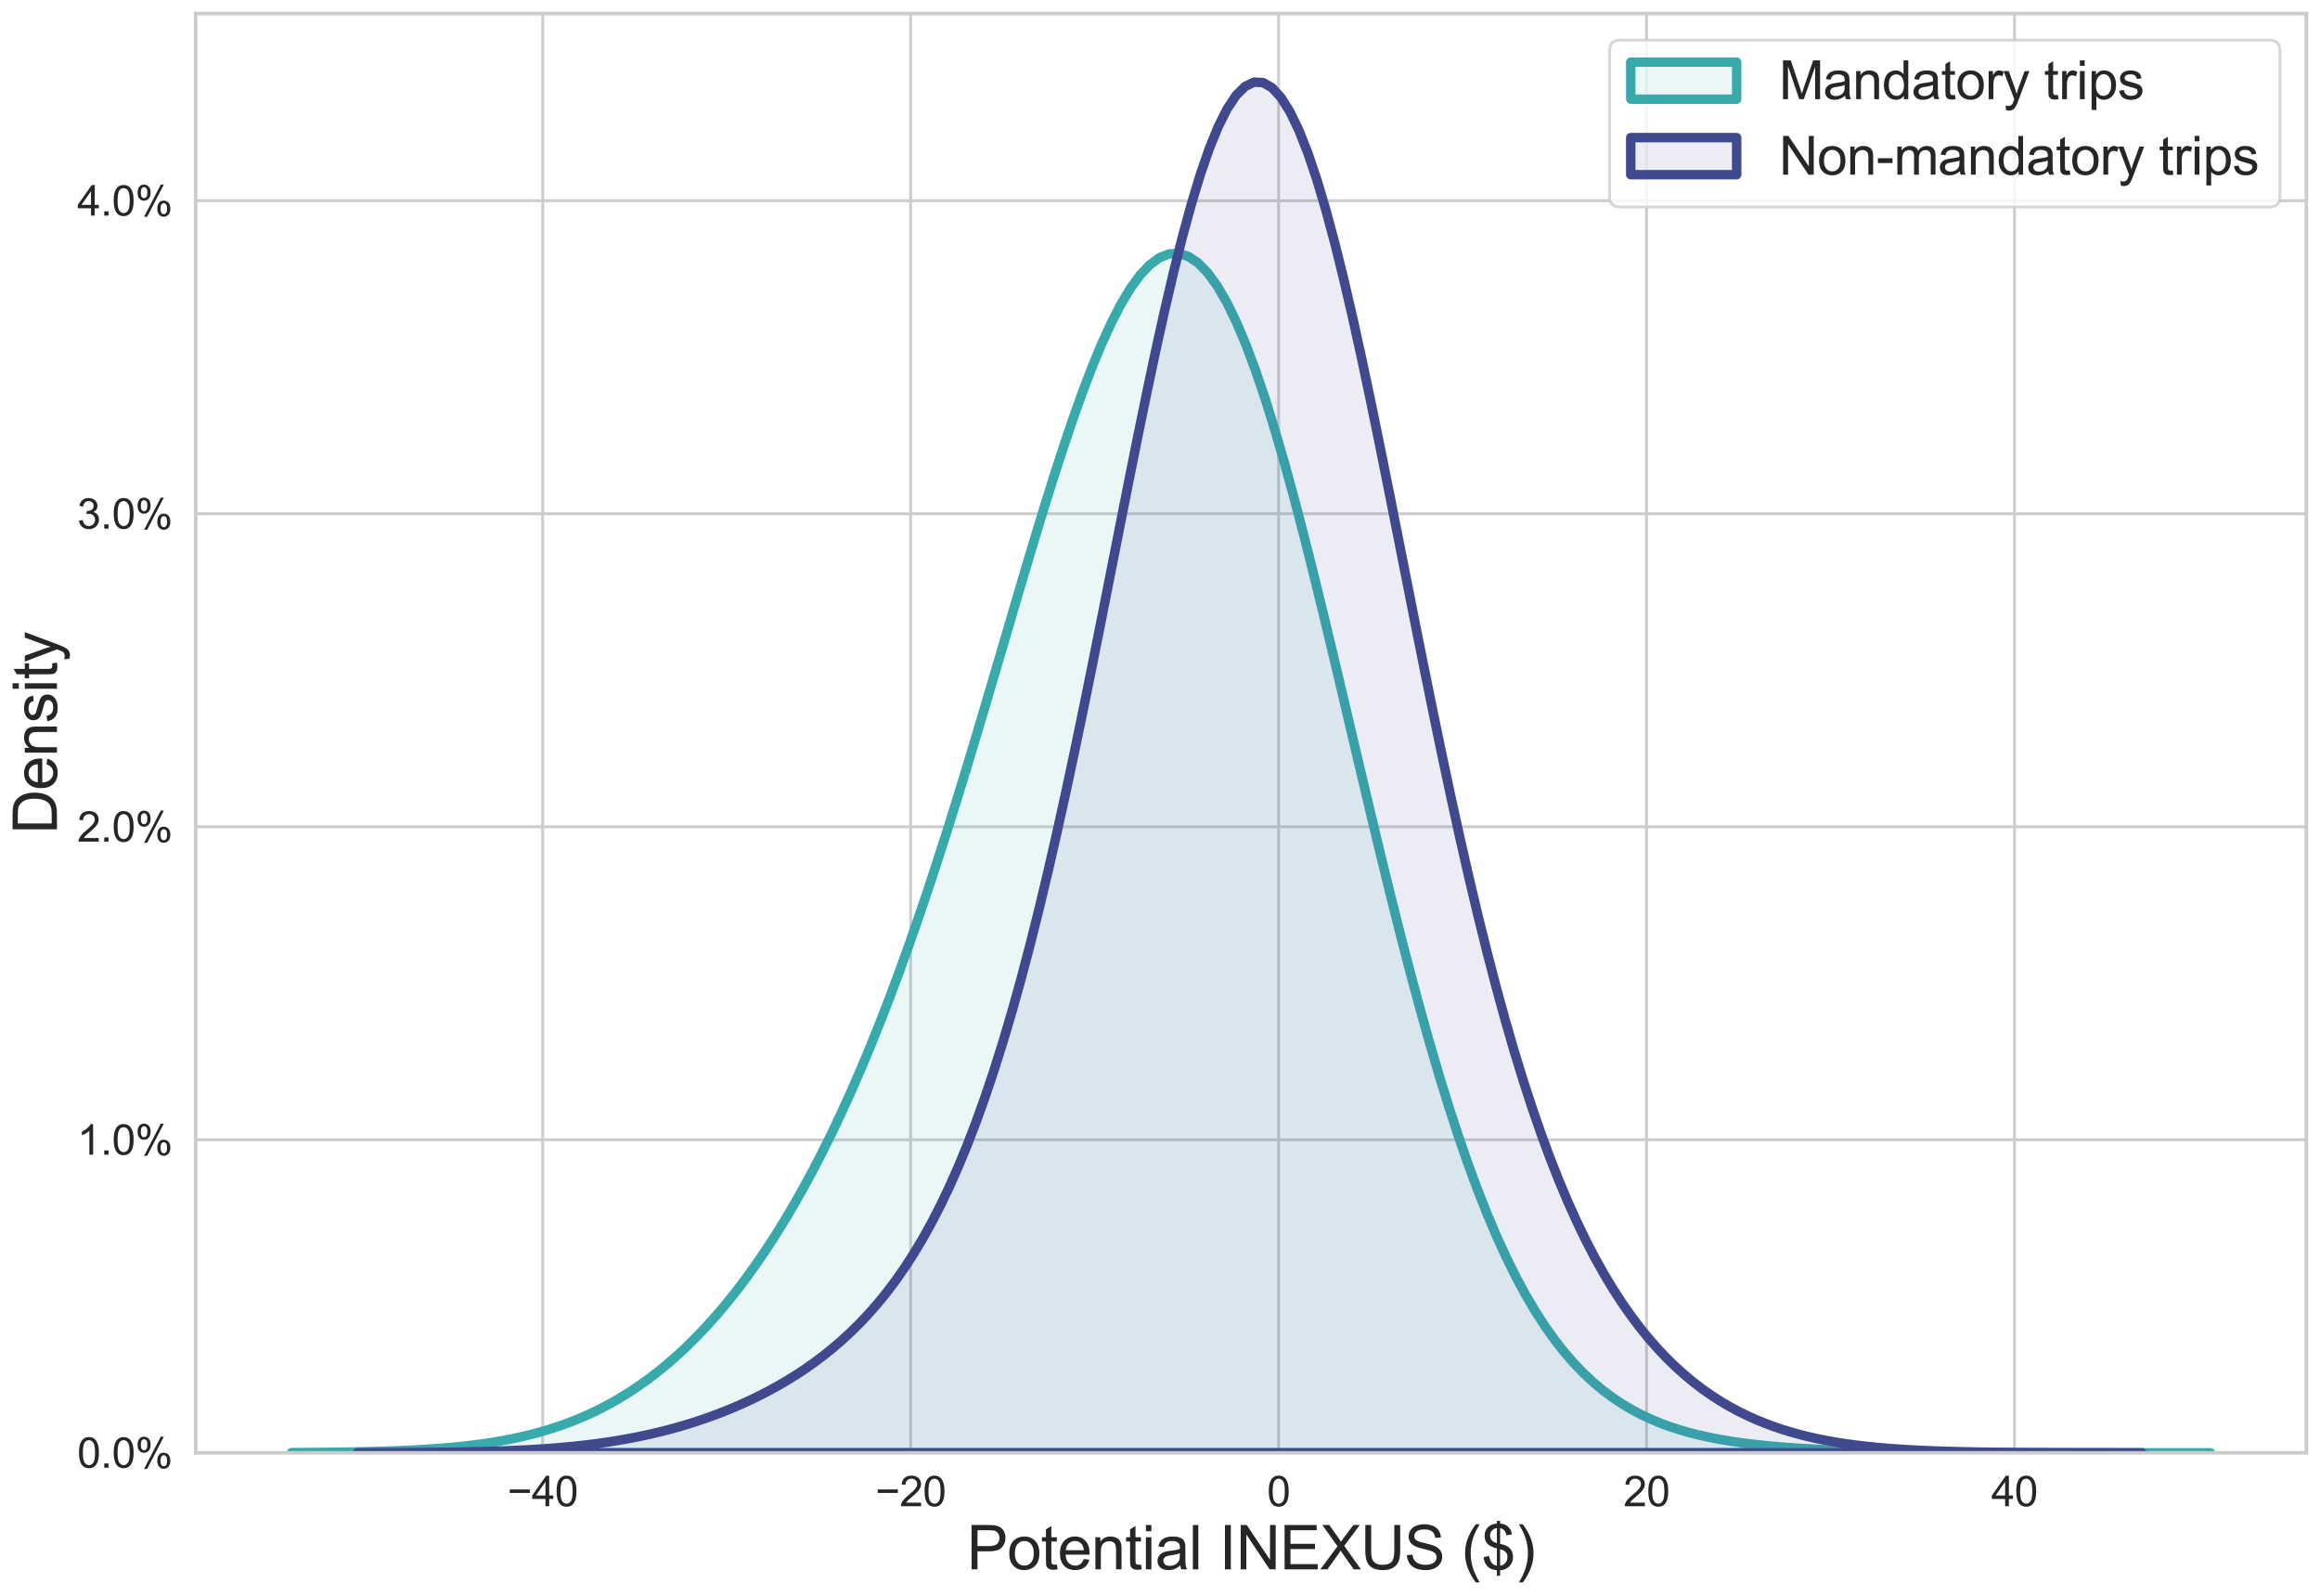 <?xml version="1.0" encoding="utf-8" standalone="no"?>
<!DOCTYPE svg PUBLIC "-//W3C//DTD SVG 1.1//EN"
  "http://www.w3.org/Graphics/SVG/1.1/DTD/svg11.dtd">
<svg xmlns:xlink="http://www.w3.org/1999/xlink" width="1226.683pt" height="843.81pt" viewBox="0 0 1226.683 843.81" xmlns="http://www.w3.org/2000/svg" version="1.1">
 <defs>
  <style type="text/css">*{stroke-linejoin: round; stroke-linecap: butt}</style>
 </defs>
 <g id="figure_1">
  <g id="patch_1">
   <path d="M 0 843.81 
L 1226.683 843.81 
L 1226.683 0 
L 0 0 
z
" style="fill: #ffffff"/>
  </g>
  <g id="axes_1">
   <g id="patch_2">
    <path d="M 103.483 768.24 
L 1219.483 768.24 
L 1219.483 7.2 
L 103.483 7.2 
z
" style="fill: #ffffff"/>
   </g>
   <g id="matplotlib.axis_1">
    <g id="xtick_1">
     <g id="line2d_1">
      <path d="M 286.938 768.24 
L 286.938 7.2 
" clip-path="url(#p8539857604)" style="fill: none; stroke: #cccccc; stroke-width: 1.5; stroke-linecap: round"/>
     </g>
     <g id="text_1">
      <!-- −40 -->
      <g style="fill: #262626" transform="translate(268.279 796.487)scale(0.22 -0.22)">
       <defs>
        <path id="ArialMT-2212" d="M 3381 1997 
L 356 1997 
L 356 2522 
L 3381 2522 
L 3381 1997 
z
" transform="scale(0.016)"/>
        <path id="ArialMT-34" d="M 2069 0 
L 2069 1097 
L 81 1097 
L 81 1613 
L 2172 4581 
L 2631 4581 
L 2631 1613 
L 3250 1613 
L 3250 1097 
L 2631 1097 
L 2631 0 
L 2069 0 
z
M 2069 1613 
L 2069 3678 
L 634 1613 
L 2069 1613 
z
" transform="scale(0.016)"/>
        <path id="ArialMT-30" d="M 266 2259 
Q 266 3072 433 3567 
Q 600 4063 929 4331 
Q 1259 4600 1759 4600 
Q 2128 4600 2406 4451 
Q 2684 4303 2865 4023 
Q 3047 3744 3150 3342 
Q 3253 2941 3253 2259 
Q 3253 1453 3087 958 
Q 2922 463 2592 192 
Q 2263 -78 1759 -78 
Q 1097 -78 719 397 
Q 266 969 266 2259 
z
M 844 2259 
Q 844 1131 1108 757 
Q 1372 384 1759 384 
Q 2147 384 2411 759 
Q 2675 1134 2675 2259 
Q 2675 3391 2411 3762 
Q 2147 4134 1753 4134 
Q 1366 4134 1134 3806 
Q 844 3388 844 2259 
z
" transform="scale(0.016)"/>
       </defs>
       <use xlink:href="#ArialMT-2212"/>
       <use xlink:href="#ArialMT-34" x="58.398"/>
       <use xlink:href="#ArialMT-30" x="114.014"/>
      </g>
     </g>
    </g>
    <g id="xtick_2">
     <g id="line2d_2">
      <path d="M 481.492 768.24 
L 481.492 7.2 
" clip-path="url(#p8539857604)" style="fill: none; stroke: #cccccc; stroke-width: 1.5; stroke-linecap: round"/>
     </g>
     <g id="text_2">
      <!-- −20 -->
      <g style="fill: #262626" transform="translate(462.833 796.487)scale(0.22 -0.22)">
       <defs>
        <path id="ArialMT-32" d="M 3222 541 
L 3222 0 
L 194 0 
Q 188 203 259 391 
Q 375 700 629 1000 
Q 884 1300 1366 1694 
Q 2113 2306 2375 2664 
Q 2638 3022 2638 3341 
Q 2638 3675 2398 3904 
Q 2159 4134 1775 4134 
Q 1369 4134 1125 3890 
Q 881 3647 878 3216 
L 300 3275 
Q 359 3922 746 4261 
Q 1134 4600 1788 4600 
Q 2447 4600 2831 4234 
Q 3216 3869 3216 3328 
Q 3216 3053 3103 2787 
Q 2991 2522 2730 2228 
Q 2469 1934 1863 1422 
Q 1356 997 1212 845 
Q 1069 694 975 541 
L 3222 541 
z
" transform="scale(0.016)"/>
       </defs>
       <use xlink:href="#ArialMT-2212"/>
       <use xlink:href="#ArialMT-32" x="58.398"/>
       <use xlink:href="#ArialMT-30" x="114.014"/>
      </g>
     </g>
    </g>
    <g id="xtick_3">
     <g id="line2d_3">
      <path d="M 676.046 768.24 
L 676.046 7.2 
" clip-path="url(#p8539857604)" style="fill: none; stroke: #cccccc; stroke-width: 1.5; stroke-linecap: round"/>
     </g>
     <g id="text_3">
      <!-- 0 -->
      <g style="fill: #262626" transform="translate(669.929 796.487)scale(0.22 -0.22)">
       <use xlink:href="#ArialMT-30"/>
      </g>
     </g>
    </g>
    <g id="xtick_4">
     <g id="line2d_4">
      <path d="M 870.6 768.24 
L 870.6 7.2 
" clip-path="url(#p8539857604)" style="fill: none; stroke: #cccccc; stroke-width: 1.5; stroke-linecap: round"/>
     </g>
     <g id="text_4">
      <!-- 20 -->
      <g style="fill: #262626" transform="translate(858.366 796.487)scale(0.22 -0.22)">
       <use xlink:href="#ArialMT-32"/>
       <use xlink:href="#ArialMT-30" x="55.615"/>
      </g>
     </g>
    </g>
    <g id="xtick_5">
     <g id="line2d_5">
      <path d="M 1065.154 768.24 
L 1065.154 7.2 
" clip-path="url(#p8539857604)" style="fill: none; stroke: #cccccc; stroke-width: 1.5; stroke-linecap: round"/>
     </g>
     <g id="text_5">
      <!-- 40 -->
      <g style="fill: #262626" transform="translate(1052.92 796.487)scale(0.22 -0.22)">
       <use xlink:href="#ArialMT-34"/>
       <use xlink:href="#ArialMT-30" x="55.615"/>
      </g>
     </g>
    </g>
    <g id="text_6">
     <!-- Potential INEXUS ($) -->
     <g style="fill: #262626" transform="translate(511.205 829.875)scale(0.32 -0.32)">
      <defs>
       <path id="ArialMT-50" d="M 494 0 
L 494 4581 
L 2222 4581 
Q 2678 4581 2919 4538 
Q 3256 4481 3484 4323 
Q 3713 4166 3852 3881 
Q 3991 3597 3991 3256 
Q 3991 2672 3619 2267 
Q 3247 1863 2275 1863 
L 1100 1863 
L 1100 0 
L 494 0 
z
M 1100 2403 
L 2284 2403 
Q 2872 2403 3119 2622 
Q 3366 2841 3366 3238 
Q 3366 3525 3220 3729 
Q 3075 3934 2838 4000 
Q 2684 4041 2272 4041 
L 1100 4041 
L 1100 2403 
z
" transform="scale(0.016)"/>
       <path id="ArialMT-6f" d="M 213 1659 
Q 213 2581 725 3025 
Q 1153 3394 1769 3394 
Q 2453 3394 2887 2945 
Q 3322 2497 3322 1706 
Q 3322 1066 3130 698 
Q 2938 331 2570 128 
Q 2203 -75 1769 -75 
Q 1072 -75 642 372 
Q 213 819 213 1659 
z
M 791 1659 
Q 791 1022 1069 705 
Q 1347 388 1769 388 
Q 2188 388 2466 706 
Q 2744 1025 2744 1678 
Q 2744 2294 2464 2611 
Q 2184 2928 1769 2928 
Q 1347 2928 1069 2612 
Q 791 2297 791 1659 
z
" transform="scale(0.016)"/>
       <path id="ArialMT-74" d="M 1650 503 
L 1731 6 
Q 1494 -44 1306 -44 
Q 1000 -44 831 53 
Q 663 150 594 308 
Q 525 466 525 972 
L 525 2881 
L 113 2881 
L 113 3319 
L 525 3319 
L 525 4141 
L 1084 4478 
L 1084 3319 
L 1650 3319 
L 1650 2881 
L 1084 2881 
L 1084 941 
Q 1084 700 1114 631 
Q 1144 563 1211 522 
Q 1278 481 1403 481 
Q 1497 481 1650 503 
z
" transform="scale(0.016)"/>
       <path id="ArialMT-65" d="M 2694 1069 
L 3275 997 
Q 3138 488 2766 206 
Q 2394 -75 1816 -75 
Q 1088 -75 661 373 
Q 234 822 234 1631 
Q 234 2469 665 2931 
Q 1097 3394 1784 3394 
Q 2450 3394 2872 2941 
Q 3294 2488 3294 1666 
Q 3294 1616 3291 1516 
L 816 1516 
Q 847 969 1125 678 
Q 1403 388 1819 388 
Q 2128 388 2347 550 
Q 2566 713 2694 1069 
z
M 847 1978 
L 2700 1978 
Q 2663 2397 2488 2606 
Q 2219 2931 1791 2931 
Q 1403 2931 1139 2672 
Q 875 2413 847 1978 
z
" transform="scale(0.016)"/>
       <path id="ArialMT-6e" d="M 422 0 
L 422 3319 
L 928 3319 
L 928 2847 
Q 1294 3394 1984 3394 
Q 2284 3394 2536 3286 
Q 2788 3178 2913 3003 
Q 3038 2828 3088 2588 
Q 3119 2431 3119 2041 
L 3119 0 
L 2556 0 
L 2556 2019 
Q 2556 2363 2490 2533 
Q 2425 2703 2258 2804 
Q 2091 2906 1866 2906 
Q 1506 2906 1245 2678 
Q 984 2450 984 1813 
L 984 0 
L 422 0 
z
" transform="scale(0.016)"/>
       <path id="ArialMT-69" d="M 425 3934 
L 425 4581 
L 988 4581 
L 988 3934 
L 425 3934 
z
M 425 0 
L 425 3319 
L 988 3319 
L 988 0 
L 425 0 
z
" transform="scale(0.016)"/>
       <path id="ArialMT-61" d="M 2588 409 
Q 2275 144 1986 34 
Q 1697 -75 1366 -75 
Q 819 -75 525 192 
Q 231 459 231 875 
Q 231 1119 342 1320 
Q 453 1522 633 1644 
Q 813 1766 1038 1828 
Q 1203 1872 1538 1913 
Q 2219 1994 2541 2106 
Q 2544 2222 2544 2253 
Q 2544 2597 2384 2738 
Q 2169 2928 1744 2928 
Q 1347 2928 1158 2789 
Q 969 2650 878 2297 
L 328 2372 
Q 403 2725 575 2942 
Q 747 3159 1072 3276 
Q 1397 3394 1825 3394 
Q 2250 3394 2515 3294 
Q 2781 3194 2906 3042 
Q 3031 2891 3081 2659 
Q 3109 2516 3109 2141 
L 3109 1391 
Q 3109 606 3145 398 
Q 3181 191 3288 0 
L 2700 0 
Q 2613 175 2588 409 
z
M 2541 1666 
Q 2234 1541 1622 1453 
Q 1275 1403 1131 1340 
Q 988 1278 909 1158 
Q 831 1038 831 891 
Q 831 666 1001 516 
Q 1172 366 1500 366 
Q 1825 366 2078 508 
Q 2331 650 2450 897 
Q 2541 1088 2541 1459 
L 2541 1666 
z
" transform="scale(0.016)"/>
       <path id="ArialMT-6c" d="M 409 0 
L 409 4581 
L 972 4581 
L 972 0 
L 409 0 
z
" transform="scale(0.016)"/>
       <path id="ArialMT-20" transform="scale(0.016)"/>
       <path id="ArialMT-49" d="M 597 0 
L 597 4581 
L 1203 4581 
L 1203 0 
L 597 0 
z
" transform="scale(0.016)"/>
       <path id="ArialMT-4e" d="M 488 0 
L 488 4581 
L 1109 4581 
L 3516 984 
L 3516 4581 
L 4097 4581 
L 4097 0 
L 3475 0 
L 1069 3600 
L 1069 0 
L 488 0 
z
" transform="scale(0.016)"/>
       <path id="ArialMT-45" d="M 506 0 
L 506 4581 
L 3819 4581 
L 3819 4041 
L 1113 4041 
L 1113 2638 
L 3647 2638 
L 3647 2100 
L 1113 2100 
L 1113 541 
L 3925 541 
L 3925 0 
L 506 0 
z
" transform="scale(0.016)"/>
       <path id="ArialMT-58" d="M 28 0 
L 1800 2388 
L 238 4581 
L 959 4581 
L 1791 3406 
Q 2050 3041 2159 2844 
Q 2313 3094 2522 3366 
L 3444 4581 
L 4103 4581 
L 2494 2422 
L 4228 0 
L 3478 0 
L 2325 1634 
Q 2228 1775 2125 1941 
Q 1972 1691 1906 1597 
L 756 0 
L 28 0 
z
" transform="scale(0.016)"/>
       <path id="ArialMT-55" d="M 3500 4581 
L 4106 4581 
L 4106 1934 
Q 4106 1244 3950 837 
Q 3794 431 3386 176 
Q 2978 -78 2316 -78 
Q 1672 -78 1262 144 
Q 853 366 678 786 
Q 503 1206 503 1934 
L 503 4581 
L 1109 4581 
L 1109 1938 
Q 1109 1341 1220 1058 
Q 1331 775 1601 622 
Q 1872 469 2263 469 
Q 2931 469 3215 772 
Q 3500 1075 3500 1938 
L 3500 4581 
z
" transform="scale(0.016)"/>
       <path id="ArialMT-53" d="M 288 1472 
L 859 1522 
Q 900 1178 1048 958 
Q 1197 738 1509 602 
Q 1822 466 2213 466 
Q 2559 466 2825 569 
Q 3091 672 3220 851 
Q 3350 1031 3350 1244 
Q 3350 1459 3225 1620 
Q 3100 1781 2813 1891 
Q 2628 1963 1997 2114 
Q 1366 2266 1113 2400 
Q 784 2572 623 2826 
Q 463 3081 463 3397 
Q 463 3744 659 4045 
Q 856 4347 1234 4503 
Q 1613 4659 2075 4659 
Q 2584 4659 2973 4495 
Q 3363 4331 3572 4012 
Q 3781 3694 3797 3291 
L 3216 3247 
Q 3169 3681 2898 3903 
Q 2628 4125 2100 4125 
Q 1550 4125 1298 3923 
Q 1047 3722 1047 3438 
Q 1047 3191 1225 3031 
Q 1400 2872 2139 2705 
Q 2878 2538 3153 2413 
Q 3553 2228 3743 1945 
Q 3934 1663 3934 1294 
Q 3934 928 3725 604 
Q 3516 281 3123 101 
Q 2731 -78 2241 -78 
Q 1619 -78 1198 103 
Q 778 284 539 648 
Q 300 1013 288 1472 
z
" transform="scale(0.016)"/>
       <path id="ArialMT-28" d="M 1497 -1347 
Q 1031 -759 709 28 
Q 388 816 388 1659 
Q 388 2403 628 3084 
Q 909 3875 1497 4659 
L 1900 4659 
Q 1522 4009 1400 3731 
Q 1209 3300 1100 2831 
Q 966 2247 966 1656 
Q 966 153 1900 -1347 
L 1497 -1347 
z
" transform="scale(0.016)"/>
       <path id="ArialMT-24" d="M 1594 -659 
L 1594 -97 
Q 1172 -44 908 92 
Q 644 228 451 531 
Q 259 834 228 1272 
L 794 1378 
Q 859 925 1025 713 
Q 1263 413 1594 378 
L 1594 2169 
Q 1247 2234 884 2438 
Q 616 2588 470 2853 
Q 325 3119 325 3456 
Q 325 4056 750 4428 
Q 1034 4678 1594 4734 
L 1594 5003 
L 1925 5003 
L 1925 4734 
Q 2416 4688 2703 4447 
Q 3072 4141 3147 3606 
L 2566 3519 
Q 2516 3850 2358 4026 
Q 2200 4203 1925 4259 
L 1925 2638 
Q 2350 2531 2488 2472 
Q 2750 2356 2915 2190 
Q 3081 2025 3170 1797 
Q 3259 1569 3259 1303 
Q 3259 719 2887 328 
Q 2516 -63 1925 -91 
L 1925 -659 
L 1594 -659 
z
M 1594 4266 
Q 1266 4216 1077 4003 
Q 888 3791 888 3500 
Q 888 3213 1048 3019 
Q 1209 2825 1594 2709 
L 1594 4266 
z
M 1925 378 
Q 2253 419 2467 662 
Q 2681 906 2681 1266 
Q 2681 1572 2529 1758 
Q 2378 1944 1925 2091 
L 1925 378 
z
" transform="scale(0.016)"/>
       <path id="ArialMT-29" d="M 791 -1347 
L 388 -1347 
Q 1322 153 1322 1656 
Q 1322 2244 1188 2822 
Q 1081 3291 891 3722 
Q 769 4003 388 4659 
L 791 4659 
Q 1378 3875 1659 3084 
Q 1900 2403 1900 1659 
Q 1900 816 1576 28 
Q 1253 -759 791 -1347 
z
" transform="scale(0.016)"/>
      </defs>
      <use xlink:href="#ArialMT-50"/>
      <use xlink:href="#ArialMT-6f" x="66.699"/>
      <use xlink:href="#ArialMT-74" x="122.314"/>
      <use xlink:href="#ArialMT-65" x="150.098"/>
      <use xlink:href="#ArialMT-6e" x="205.713"/>
      <use xlink:href="#ArialMT-74" x="261.328"/>
      <use xlink:href="#ArialMT-69" x="289.111"/>
      <use xlink:href="#ArialMT-61" x="311.328"/>
      <use xlink:href="#ArialMT-6c" x="366.943"/>
      <use xlink:href="#ArialMT-20" x="389.16"/>
      <use xlink:href="#ArialMT-49" x="416.943"/>
      <use xlink:href="#ArialMT-4e" x="444.727"/>
      <use xlink:href="#ArialMT-45" x="516.943"/>
      <use xlink:href="#ArialMT-58" x="583.643"/>
      <use xlink:href="#ArialMT-55" x="650.342"/>
      <use xlink:href="#ArialMT-53" x="722.559"/>
      <use xlink:href="#ArialMT-20" x="789.258"/>
      <use xlink:href="#ArialMT-28" x="817.041"/>
      <use xlink:href="#ArialMT-24" x="850.342"/>
      <use xlink:href="#ArialMT-29" x="905.957"/>
     </g>
    </g>
   </g>
   <g id="matplotlib.axis_2">
    <g id="ytick_1">
     <g id="line2d_6">
      <path d="M 103.483 768.24 
L 1219.483 768.24 
" clip-path="url(#p8539857604)" style="fill: none; stroke: #cccccc; stroke-width: 1.5; stroke-linecap: round"/>
     </g>
     <g id="text_7">
      <!-- 0.0% -->
      <g style="fill: #262626" transform="translate(40.84 776.114)scale(0.22 -0.22)">
       <defs>
        <path id="ArialMT-2e" d="M 581 0 
L 581 641 
L 1222 641 
L 1222 0 
L 581 0 
z
" transform="scale(0.016)"/>
        <path id="ArialMT-25" d="M 372 3481 
Q 372 3972 619 4315 
Q 866 4659 1334 4659 
Q 1766 4659 2048 4351 
Q 2331 4044 2331 3447 
Q 2331 2866 2045 2552 
Q 1759 2238 1341 2238 
Q 925 2238 648 2547 
Q 372 2856 372 3481 
z
M 1350 4272 
Q 1141 4272 1002 4090 
Q 863 3909 863 3425 
Q 863 2984 1003 2804 
Q 1144 2625 1350 2625 
Q 1563 2625 1702 2806 
Q 1841 2988 1841 3469 
Q 1841 3913 1700 4092 
Q 1559 4272 1350 4272 
z
M 1353 -169 
L 3859 4659 
L 4316 4659 
L 1819 -169 
L 1353 -169 
z
M 3334 1075 
Q 3334 1569 3581 1911 
Q 3828 2253 4300 2253 
Q 4731 2253 5014 1945 
Q 5297 1638 5297 1041 
Q 5297 459 5011 145 
Q 4725 -169 4303 -169 
Q 3888 -169 3611 142 
Q 3334 453 3334 1075 
z
M 4316 1866 
Q 4103 1866 3964 1684 
Q 3825 1503 3825 1019 
Q 3825 581 3965 400 
Q 4106 219 4313 219 
Q 4528 219 4667 400 
Q 4806 581 4806 1063 
Q 4806 1506 4665 1686 
Q 4525 1866 4316 1866 
z
" transform="scale(0.016)"/>
       </defs>
       <use xlink:href="#ArialMT-30"/>
       <use xlink:href="#ArialMT-2e" x="55.615"/>
       <use xlink:href="#ArialMT-30" x="83.398"/>
       <use xlink:href="#ArialMT-25" x="139.014"/>
      </g>
     </g>
    </g>
    <g id="ytick_2">
     <g id="line2d_7">
      <path d="M 103.483 602.715 
L 1219.483 602.715 
" clip-path="url(#p8539857604)" style="fill: none; stroke: #cccccc; stroke-width: 1.5; stroke-linecap: round"/>
     </g>
     <g id="text_8">
      <!-- 1.0% -->
      <g style="fill: #262626" transform="translate(40.84 610.588)scale(0.22 -0.22)">
       <defs>
        <path id="ArialMT-31" d="M 2384 0 
L 1822 0 
L 1822 3584 
Q 1619 3391 1289 3197 
Q 959 3003 697 2906 
L 697 3450 
Q 1169 3672 1522 3987 
Q 1875 4303 2022 4600 
L 2384 4600 
L 2384 0 
z
" transform="scale(0.016)"/>
       </defs>
       <use xlink:href="#ArialMT-31"/>
       <use xlink:href="#ArialMT-2e" x="55.615"/>
       <use xlink:href="#ArialMT-30" x="83.398"/>
       <use xlink:href="#ArialMT-25" x="139.014"/>
      </g>
     </g>
    </g>
    <g id="ytick_3">
     <g id="line2d_8">
      <path d="M 103.483 437.189 
L 1219.483 437.189 
" clip-path="url(#p8539857604)" style="fill: none; stroke: #cccccc; stroke-width: 1.5; stroke-linecap: round"/>
     </g>
     <g id="text_9">
      <!-- 2.0% -->
      <g style="fill: #262626" transform="translate(40.84 445.063)scale(0.22 -0.22)">
       <use xlink:href="#ArialMT-32"/>
       <use xlink:href="#ArialMT-2e" x="55.615"/>
       <use xlink:href="#ArialMT-30" x="83.398"/>
       <use xlink:href="#ArialMT-25" x="139.014"/>
      </g>
     </g>
    </g>
    <g id="ytick_4">
     <g id="line2d_9">
      <path d="M 103.483 271.664 
L 1219.483 271.664 
" clip-path="url(#p8539857604)" style="fill: none; stroke: #cccccc; stroke-width: 1.5; stroke-linecap: round"/>
     </g>
     <g id="text_10">
      <!-- 3.0% -->
      <g style="fill: #262626" transform="translate(40.84 279.538)scale(0.22 -0.22)">
       <defs>
        <path id="ArialMT-33" d="M 269 1209 
L 831 1284 
Q 928 806 1161 595 
Q 1394 384 1728 384 
Q 2125 384 2398 659 
Q 2672 934 2672 1341 
Q 2672 1728 2419 1979 
Q 2166 2231 1775 2231 
Q 1616 2231 1378 2169 
L 1441 2663 
Q 1497 2656 1531 2656 
Q 1891 2656 2178 2843 
Q 2466 3031 2466 3422 
Q 2466 3731 2256 3934 
Q 2047 4138 1716 4138 
Q 1388 4138 1169 3931 
Q 950 3725 888 3313 
L 325 3413 
Q 428 3978 793 4289 
Q 1159 4600 1703 4600 
Q 2078 4600 2393 4439 
Q 2709 4278 2876 4000 
Q 3044 3722 3044 3409 
Q 3044 3113 2884 2869 
Q 2725 2625 2413 2481 
Q 2819 2388 3044 2092 
Q 3269 1797 3269 1353 
Q 3269 753 2831 336 
Q 2394 -81 1725 -81 
Q 1122 -81 723 278 
Q 325 638 269 1209 
z
" transform="scale(0.016)"/>
       </defs>
       <use xlink:href="#ArialMT-33"/>
       <use xlink:href="#ArialMT-2e" x="55.615"/>
       <use xlink:href="#ArialMT-30" x="83.398"/>
       <use xlink:href="#ArialMT-25" x="139.014"/>
      </g>
     </g>
    </g>
    <g id="ytick_5">
     <g id="line2d_10">
      <path d="M 103.483 106.139 
L 1219.483 106.139 
" clip-path="url(#p8539857604)" style="fill: none; stroke: #cccccc; stroke-width: 1.5; stroke-linecap: round"/>
     </g>
     <g id="text_11">
      <!-- 4.0% -->
      <g style="fill: #262626" transform="translate(40.84 114.012)scale(0.22 -0.22)">
       <use xlink:href="#ArialMT-34"/>
       <use xlink:href="#ArialMT-2e" x="55.615"/>
       <use xlink:href="#ArialMT-30" x="83.398"/>
       <use xlink:href="#ArialMT-25" x="139.014"/>
      </g>
     </g>
    </g>
    <g id="text_12">
     <!-- Density -->
     <g style="fill: #262626" transform="translate(30.105 441.07)rotate(-90)scale(0.32 -0.32)">
      <defs>
       <path id="ArialMT-44" d="M 494 0 
L 494 4581 
L 2072 4581 
Q 2606 4581 2888 4516 
Q 3281 4425 3559 4188 
Q 3922 3881 4101 3404 
Q 4281 2928 4281 2316 
Q 4281 1794 4159 1391 
Q 4038 988 3847 723 
Q 3656 459 3429 307 
Q 3203 156 2883 78 
Q 2563 0 2147 0 
L 494 0 
z
M 1100 541 
L 2078 541 
Q 2531 541 2789 625 
Q 3047 709 3200 863 
Q 3416 1078 3536 1442 
Q 3656 1806 3656 2325 
Q 3656 3044 3420 3430 
Q 3184 3816 2847 3947 
Q 2603 4041 2063 4041 
L 1100 4041 
L 1100 541 
z
" transform="scale(0.016)"/>
       <path id="ArialMT-73" d="M 197 991 
L 753 1078 
Q 800 744 1014 566 
Q 1228 388 1613 388 
Q 2000 388 2187 545 
Q 2375 703 2375 916 
Q 2375 1106 2209 1216 
Q 2094 1291 1634 1406 
Q 1016 1563 777 1677 
Q 538 1791 414 1992 
Q 291 2194 291 2438 
Q 291 2659 392 2848 
Q 494 3038 669 3163 
Q 800 3259 1026 3326 
Q 1253 3394 1513 3394 
Q 1903 3394 2198 3281 
Q 2494 3169 2634 2976 
Q 2775 2784 2828 2463 
L 2278 2388 
Q 2241 2644 2061 2787 
Q 1881 2931 1553 2931 
Q 1166 2931 1000 2803 
Q 834 2675 834 2503 
Q 834 2394 903 2306 
Q 972 2216 1119 2156 
Q 1203 2125 1616 2013 
Q 2213 1853 2448 1751 
Q 2684 1650 2818 1456 
Q 2953 1263 2953 975 
Q 2953 694 2789 445 
Q 2625 197 2315 61 
Q 2006 -75 1616 -75 
Q 969 -75 630 194 
Q 291 463 197 991 
z
" transform="scale(0.016)"/>
       <path id="ArialMT-79" d="M 397 -1278 
L 334 -750 
Q 519 -800 656 -800 
Q 844 -800 956 -737 
Q 1069 -675 1141 -563 
Q 1194 -478 1313 -144 
Q 1328 -97 1363 -6 
L 103 3319 
L 709 3319 
L 1400 1397 
Q 1534 1031 1641 628 
Q 1738 1016 1872 1384 
L 2581 3319 
L 3144 3319 
L 1881 -56 
Q 1678 -603 1566 -809 
Q 1416 -1088 1222 -1217 
Q 1028 -1347 759 -1347 
Q 597 -1347 397 -1278 
z
" transform="scale(0.016)"/>
      </defs>
      <use xlink:href="#ArialMT-44"/>
      <use xlink:href="#ArialMT-65" x="72.217"/>
      <use xlink:href="#ArialMT-6e" x="127.832"/>
      <use xlink:href="#ArialMT-73" x="183.447"/>
      <use xlink:href="#ArialMT-69" x="233.447"/>
      <use xlink:href="#ArialMT-74" x="255.664"/>
      <use xlink:href="#ArialMT-79" x="283.447"/>
     </g>
    </g>
   </g>
   <g id="PolyCollection_1">
    <defs>
     <path id="m0f694c21c9" d="M 154.21 -75.683 
L 154.21 -75.57 
L 159.308 -75.57 
L 164.407 -75.57 
L 169.505 -75.57 
L 174.603 -75.57 
L 179.701 -75.57 
L 184.799 -75.57 
L 189.898 -75.57 
L 194.996 -75.57 
L 200.094 -75.57 
L 205.192 -75.57 
L 210.29 -75.57 
L 215.389 -75.57 
L 220.487 -75.57 
L 225.585 -75.57 
L 230.683 -75.57 
L 235.782 -75.57 
L 240.88 -75.57 
L 245.978 -75.57 
L 251.076 -75.57 
L 256.174 -75.57 
L 261.273 -75.57 
L 266.371 -75.57 
L 271.469 -75.57 
L 276.567 -75.57 
L 281.666 -75.57 
L 286.764 -75.57 
L 291.862 -75.57 
L 296.96 -75.57 
L 302.058 -75.57 
L 307.157 -75.57 
L 312.255 -75.57 
L 317.353 -75.57 
L 322.451 -75.57 
L 327.55 -75.57 
L 332.648 -75.57 
L 337.746 -75.57 
L 342.844 -75.57 
L 347.942 -75.57 
L 353.041 -75.57 
L 358.139 -75.57 
L 363.237 -75.57 
L 368.335 -75.57 
L 373.433 -75.57 
L 378.532 -75.57 
L 383.63 -75.57 
L 388.728 -75.57 
L 393.826 -75.57 
L 398.925 -75.57 
L 404.023 -75.57 
L 409.121 -75.57 
L 414.219 -75.57 
L 419.317 -75.57 
L 424.416 -75.57 
L 429.514 -75.57 
L 434.612 -75.57 
L 439.71 -75.57 
L 444.809 -75.57 
L 449.907 -75.57 
L 455.005 -75.57 
L 460.103 -75.57 
L 465.201 -75.57 
L 470.3 -75.57 
L 475.398 -75.57 
L 480.496 -75.57 
L 485.594 -75.57 
L 490.692 -75.57 
L 495.791 -75.57 
L 500.889 -75.57 
L 505.987 -75.57 
L 511.085 -75.57 
L 516.184 -75.57 
L 521.282 -75.57 
L 526.38 -75.57 
L 531.478 -75.57 
L 536.576 -75.57 
L 541.675 -75.57 
L 546.773 -75.57 
L 551.871 -75.57 
L 556.969 -75.57 
L 562.068 -75.57 
L 567.166 -75.57 
L 572.264 -75.57 
L 577.362 -75.57 
L 582.46 -75.57 
L 587.559 -75.57 
L 592.657 -75.57 
L 597.755 -75.57 
L 602.853 -75.57 
L 607.952 -75.57 
L 613.05 -75.57 
L 618.148 -75.57 
L 623.246 -75.57 
L 628.344 -75.57 
L 633.443 -75.57 
L 638.541 -75.57 
L 643.639 -75.57 
L 648.737 -75.57 
L 653.835 -75.57 
L 658.934 -75.57 
L 664.032 -75.57 
L 669.13 -75.57 
L 674.228 -75.57 
L 679.327 -75.57 
L 684.425 -75.57 
L 689.523 -75.57 
L 694.621 -75.57 
L 699.719 -75.57 
L 704.818 -75.57 
L 709.916 -75.57 
L 715.014 -75.57 
L 720.112 -75.57 
L 725.211 -75.57 
L 730.309 -75.57 
L 735.407 -75.57 
L 740.505 -75.57 
L 745.603 -75.57 
L 750.702 -75.57 
L 755.8 -75.57 
L 760.898 -75.57 
L 765.996 -75.57 
L 771.095 -75.57 
L 776.193 -75.57 
L 781.291 -75.57 
L 786.389 -75.57 
L 791.487 -75.57 
L 796.586 -75.57 
L 801.684 -75.57 
L 806.782 -75.57 
L 811.88 -75.57 
L 816.978 -75.57 
L 822.077 -75.57 
L 827.175 -75.57 
L 832.273 -75.57 
L 837.371 -75.57 
L 842.47 -75.57 
L 847.568 -75.57 
L 852.666 -75.57 
L 857.764 -75.57 
L 862.862 -75.57 
L 867.961 -75.57 
L 873.059 -75.57 
L 878.157 -75.57 
L 883.255 -75.57 
L 888.354 -75.57 
L 893.452 -75.57 
L 898.55 -75.57 
L 903.648 -75.57 
L 908.746 -75.57 
L 913.845 -75.57 
L 918.943 -75.57 
L 924.041 -75.57 
L 929.139 -75.57 
L 934.237 -75.57 
L 939.336 -75.57 
L 944.434 -75.57 
L 949.532 -75.57 
L 954.63 -75.57 
L 959.729 -75.57 
L 964.827 -75.57 
L 969.925 -75.57 
L 975.023 -75.57 
L 980.121 -75.57 
L 985.22 -75.57 
L 990.318 -75.57 
L 995.416 -75.57 
L 1000.514 -75.57 
L 1005.613 -75.57 
L 1010.711 -75.57 
L 1015.809 -75.57 
L 1020.907 -75.57 
L 1026.005 -75.57 
L 1031.104 -75.57 
L 1036.202 -75.57 
L 1041.3 -75.57 
L 1046.398 -75.57 
L 1051.497 -75.57 
L 1056.595 -75.57 
L 1061.693 -75.57 
L 1066.791 -75.57 
L 1071.889 -75.57 
L 1076.988 -75.57 
L 1082.086 -75.57 
L 1087.184 -75.57 
L 1092.282 -75.57 
L 1097.38 -75.57 
L 1102.479 -75.57 
L 1107.577 -75.57 
L 1112.675 -75.57 
L 1117.773 -75.57 
L 1122.872 -75.57 
L 1127.97 -75.57 
L 1133.068 -75.57 
L 1138.166 -75.57 
L 1143.264 -75.57 
L 1148.363 -75.57 
L 1153.461 -75.57 
L 1158.559 -75.57 
L 1163.657 -75.57 
L 1168.756 -75.57 
L 1168.756 -75.571 
L 1168.756 -75.571 
L 1163.657 -75.571 
L 1158.559 -75.571 
L 1153.461 -75.572 
L 1148.363 -75.573 
L 1143.264 -75.573 
L 1138.166 -75.574 
L 1133.068 -75.575 
L 1127.97 -75.577 
L 1122.872 -75.578 
L 1117.773 -75.581 
L 1112.675 -75.583 
L 1107.577 -75.586 
L 1102.479 -75.59 
L 1097.38 -75.594 
L 1092.282 -75.6 
L 1087.184 -75.606 
L 1082.086 -75.614 
L 1076.988 -75.623 
L 1071.889 -75.633 
L 1066.791 -75.646 
L 1061.693 -75.661 
L 1056.595 -75.678 
L 1051.497 -75.699 
L 1046.398 -75.723 
L 1041.3 -75.75 
L 1036.202 -75.782 
L 1031.104 -75.82 
L 1026.005 -75.863 
L 1020.907 -75.912 
L 1015.809 -75.97 
L 1010.711 -76.035 
L 1005.613 -76.111 
L 1000.514 -76.197 
L 995.416 -76.296 
L 990.318 -76.408 
L 985.22 -76.537 
L 980.121 -76.683 
L 975.023 -76.85 
L 969.925 -77.04 
L 964.827 -77.256 
L 959.729 -77.501 
L 954.63 -77.78 
L 949.532 -78.097 
L 944.434 -78.456 
L 939.336 -78.865 
L 934.237 -79.33 
L 929.139 -79.857 
L 924.041 -80.456 
L 918.943 -81.137 
L 913.845 -81.91 
L 908.746 -82.788 
L 903.648 -83.785 
L 898.55 -84.917 
L 893.452 -86.201 
L 888.354 -87.656 
L 883.255 -89.306 
L 878.157 -91.173 
L 873.059 -93.283 
L 867.961 -95.666 
L 862.862 -98.353 
L 857.764 -101.376 
L 852.666 -104.773 
L 847.568 -108.58 
L 842.47 -112.838 
L 837.371 -117.589 
L 832.273 -122.876 
L 827.175 -128.744 
L 822.077 -135.236 
L 816.978 -142.397 
L 811.88 -150.271 
L 806.782 -158.898 
L 801.684 -168.32 
L 796.586 -178.569 
L 791.487 -189.679 
L 786.389 -201.673 
L 781.291 -214.57 
L 776.193 -228.38 
L 771.095 -243.106 
L 765.996 -258.739 
L 760.898 -275.259 
L 755.8 -292.636 
L 750.702 -310.828 
L 745.603 -329.778 
L 740.505 -349.418 
L 735.407 -369.667 
L 730.309 -390.431 
L 725.211 -411.602 
L 720.112 -433.065 
L 715.014 -454.689 
L 709.916 -476.339 
L 704.818 -497.869 
L 699.719 -519.128 
L 694.621 -539.963 
L 689.523 -560.215 
L 684.425 -579.731 
L 679.327 -598.355 
L 674.228 -615.942 
L 669.13 -632.348 
L 664.032 -647.444 
L 658.934 -661.109 
L 653.835 -673.237 
L 648.737 -683.736 
L 643.639 -692.531 
L 638.541 -699.564 
L 633.443 -704.795 
L 628.344 -708.202 
L 623.246 -709.782 
L 618.148 -709.55 
L 613.05 -707.539 
L 607.952 -703.798 
L 602.853 -698.392 
L 597.755 -691.399 
L 592.657 -682.911 
L 587.559 -673.028 
L 582.46 -661.862 
L 577.362 -649.53 
L 572.264 -636.154 
L 567.166 -621.858 
L 562.068 -606.769 
L 556.969 -591.013 
L 551.871 -574.712 
L 546.773 -557.987 
L 541.675 -540.951 
L 536.576 -523.712 
L 531.478 -506.372 
L 526.38 -489.025 
L 521.282 -471.755 
L 516.184 -454.639 
L 511.085 -437.745 
L 505.987 -421.133 
L 500.889 -404.853 
L 495.791 -388.949 
L 490.692 -373.456 
L 485.594 -358.401 
L 480.496 -343.806 
L 475.398 -329.687 
L 470.3 -316.052 
L 465.201 -302.908 
L 460.103 -290.256 
L 455.005 -278.093 
L 449.907 -266.414 
L 444.809 -255.212 
L 439.71 -244.478 
L 434.612 -234.202 
L 429.514 -224.371 
L 424.416 -214.975 
L 419.317 -206 
L 414.219 -197.436 
L 409.121 -189.27 
L 404.023 -181.491 
L 398.925 -174.087 
L 393.826 -167.047 
L 388.728 -160.362 
L 383.63 -154.021 
L 378.532 -148.015 
L 373.433 -142.335 
L 368.335 -136.971 
L 363.237 -131.916 
L 358.139 -127.159 
L 353.041 -122.694 
L 347.942 -118.51 
L 342.844 -114.6 
L 337.746 -110.954 
L 332.648 -107.563 
L 327.55 -104.418 
L 322.451 -101.509 
L 317.353 -98.826 
L 312.255 -96.359 
L 307.157 -94.098 
L 302.058 -92.032 
L 296.96 -90.15 
L 291.862 -88.443 
L 286.764 -86.898 
L 281.666 -85.506 
L 276.567 -84.255 
L 271.469 -83.136 
L 266.371 -82.139 
L 261.273 -81.253 
L 256.174 -80.469 
L 251.076 -79.778 
L 245.978 -79.172 
L 240.88 -78.642 
L 235.782 -78.18 
L 230.683 -77.779 
L 225.585 -77.433 
L 220.487 -77.135 
L 215.389 -76.879 
L 210.29 -76.662 
L 205.192 -76.477 
L 200.094 -76.32 
L 194.996 -76.188 
L 189.898 -76.077 
L 184.799 -75.984 
L 179.701 -75.907 
L 174.603 -75.844 
L 169.505 -75.791 
L 164.407 -75.748 
L 159.308 -75.712 
L 154.21 -75.683 
z
" style="stroke: #38aaac; stroke-width: 5"/>
    </defs>
    <g clip-path="url(#p8539857604)">
     <use xlink:href="#m0f694c21c9" x="0" y="843.81" style="fill: #38aaac; fill-opacity: 0.1; stroke: #38aaac; stroke-width: 5"/>
    </g>
   </g>
   <g id="PolyCollection_2">
    <defs>
     <path id="m0d43d35c7a" d="M 188.916 -75.602 
L 188.916 -75.57 
L 193.658 -75.57 
L 198.4 -75.57 
L 203.141 -75.57 
L 207.883 -75.57 
L 212.625 -75.57 
L 217.367 -75.57 
L 222.108 -75.57 
L 226.85 -75.57 
L 231.592 -75.57 
L 236.334 -75.57 
L 241.075 -75.57 
L 245.817 -75.57 
L 250.559 -75.57 
L 255.301 -75.57 
L 260.042 -75.57 
L 264.784 -75.57 
L 269.526 -75.57 
L 274.268 -75.57 
L 279.009 -75.57 
L 283.751 -75.57 
L 288.493 -75.57 
L 293.235 -75.57 
L 297.976 -75.57 
L 302.718 -75.57 
L 307.46 -75.57 
L 312.202 -75.57 
L 316.943 -75.57 
L 321.685 -75.57 
L 326.427 -75.57 
L 331.169 -75.57 
L 335.91 -75.57 
L 340.652 -75.57 
L 345.394 -75.57 
L 350.136 -75.57 
L 354.877 -75.57 
L 359.619 -75.57 
L 364.361 -75.57 
L 369.103 -75.57 
L 373.844 -75.57 
L 378.586 -75.57 
L 383.328 -75.57 
L 388.07 -75.57 
L 392.811 -75.57 
L 397.553 -75.57 
L 402.295 -75.57 
L 407.037 -75.57 
L 411.778 -75.57 
L 416.52 -75.57 
L 421.262 -75.57 
L 426.004 -75.57 
L 430.745 -75.57 
L 435.487 -75.57 
L 440.229 -75.57 
L 444.971 -75.57 
L 449.712 -75.57 
L 454.454 -75.57 
L 459.196 -75.57 
L 463.938 -75.57 
L 468.679 -75.57 
L 473.421 -75.57 
L 478.163 -75.57 
L 482.905 -75.57 
L 487.646 -75.57 
L 492.388 -75.57 
L 497.13 -75.57 
L 501.872 -75.57 
L 506.613 -75.57 
L 511.355 -75.57 
L 516.097 -75.57 
L 520.839 -75.57 
L 525.58 -75.57 
L 530.322 -75.57 
L 535.064 -75.57 
L 539.806 -75.57 
L 544.547 -75.57 
L 549.289 -75.57 
L 554.031 -75.57 
L 558.773 -75.57 
L 563.514 -75.57 
L 568.256 -75.57 
L 572.998 -75.57 
L 577.74 -75.57 
L 582.481 -75.57 
L 587.223 -75.57 
L 591.965 -75.57 
L 596.707 -75.57 
L 601.448 -75.57 
L 606.19 -75.57 
L 610.932 -75.57 
L 615.674 -75.57 
L 620.415 -75.57 
L 625.157 -75.57 
L 629.899 -75.57 
L 634.641 -75.57 
L 639.382 -75.57 
L 644.124 -75.57 
L 648.866 -75.57 
L 653.608 -75.57 
L 658.349 -75.57 
L 663.091 -75.57 
L 667.833 -75.57 
L 672.575 -75.57 
L 677.316 -75.57 
L 682.058 -75.57 
L 686.8 -75.57 
L 691.542 -75.57 
L 696.283 -75.57 
L 701.025 -75.57 
L 705.767 -75.57 
L 710.509 -75.57 
L 715.25 -75.57 
L 719.992 -75.57 
L 724.734 -75.57 
L 729.476 -75.57 
L 734.217 -75.57 
L 738.959 -75.57 
L 743.701 -75.57 
L 748.443 -75.57 
L 753.184 -75.57 
L 757.926 -75.57 
L 762.668 -75.57 
L 767.41 -75.57 
L 772.151 -75.57 
L 776.893 -75.57 
L 781.635 -75.57 
L 786.377 -75.57 
L 791.118 -75.57 
L 795.86 -75.57 
L 800.602 -75.57 
L 805.344 -75.57 
L 810.085 -75.57 
L 814.827 -75.57 
L 819.569 -75.57 
L 824.311 -75.57 
L 829.053 -75.57 
L 833.794 -75.57 
L 838.536 -75.57 
L 843.278 -75.57 
L 848.02 -75.57 
L 852.761 -75.57 
L 857.503 -75.57 
L 862.245 -75.57 
L 866.987 -75.57 
L 871.728 -75.57 
L 876.47 -75.57 
L 881.212 -75.57 
L 885.954 -75.57 
L 890.695 -75.57 
L 895.437 -75.57 
L 900.179 -75.57 
L 904.921 -75.57 
L 909.662 -75.57 
L 914.404 -75.57 
L 919.146 -75.57 
L 923.888 -75.57 
L 928.629 -75.57 
L 933.371 -75.57 
L 938.113 -75.57 
L 942.855 -75.57 
L 947.596 -75.57 
L 952.338 -75.57 
L 957.08 -75.57 
L 961.822 -75.57 
L 966.563 -75.57 
L 971.305 -75.57 
L 976.047 -75.57 
L 980.789 -75.57 
L 985.53 -75.57 
L 990.272 -75.57 
L 995.014 -75.57 
L 999.756 -75.57 
L 1004.497 -75.57 
L 1009.239 -75.57 
L 1013.981 -75.57 
L 1018.723 -75.57 
L 1023.464 -75.57 
L 1028.206 -75.57 
L 1032.948 -75.57 
L 1037.69 -75.57 
L 1042.431 -75.57 
L 1047.173 -75.57 
L 1051.915 -75.57 
L 1056.657 -75.57 
L 1061.398 -75.57 
L 1066.14 -75.57 
L 1070.882 -75.57 
L 1075.624 -75.57 
L 1080.365 -75.57 
L 1085.107 -75.57 
L 1089.849 -75.57 
L 1094.591 -75.57 
L 1099.332 -75.57 
L 1104.074 -75.57 
L 1108.816 -75.57 
L 1113.558 -75.57 
L 1118.299 -75.57 
L 1123.041 -75.57 
L 1127.783 -75.57 
L 1132.525 -75.57 
L 1132.525 -75.576 
L 1132.525 -75.576 
L 1127.783 -75.578 
L 1123.041 -75.58 
L 1118.299 -75.583 
L 1113.558 -75.587 
L 1108.816 -75.592 
L 1104.074 -75.598 
L 1099.332 -75.605 
L 1094.591 -75.615 
L 1089.849 -75.627 
L 1085.107 -75.641 
L 1080.365 -75.659 
L 1075.624 -75.682 
L 1070.882 -75.708 
L 1066.14 -75.741 
L 1061.398 -75.781 
L 1056.657 -75.829 
L 1051.915 -75.886 
L 1047.173 -75.955 
L 1042.431 -76.037 
L 1037.69 -76.134 
L 1032.948 -76.249 
L 1028.206 -76.384 
L 1023.464 -76.543 
L 1018.723 -76.729 
L 1013.981 -76.945 
L 1009.239 -77.196 
L 1004.497 -77.487 
L 999.756 -77.822 
L 995.014 -78.207 
L 990.272 -78.648 
L 985.53 -79.151 
L 980.789 -79.723 
L 976.047 -80.371 
L 971.305 -81.104 
L 966.563 -81.93 
L 961.822 -82.857 
L 957.08 -83.896 
L 952.338 -85.055 
L 947.596 -86.347 
L 942.855 -87.782 
L 938.113 -89.371 
L 933.371 -91.126 
L 928.629 -93.062 
L 923.888 -95.191 
L 919.146 -97.527 
L 914.404 -100.086 
L 909.662 -102.883 
L 904.921 -105.936 
L 900.179 -109.261 
L 895.437 -112.878 
L 890.695 -116.807 
L 885.954 -121.068 
L 881.212 -125.686 
L 876.47 -130.685 
L 871.728 -136.09 
L 866.987 -141.929 
L 862.245 -148.232 
L 857.503 -155.03 
L 852.761 -162.356 
L 848.02 -170.245 
L 843.278 -178.731 
L 838.536 -187.853 
L 833.794 -197.648 
L 829.053 -208.153 
L 824.311 -219.406 
L 819.569 -231.443 
L 814.827 -244.296 
L 810.085 -257.997 
L 805.344 -272.572 
L 800.602 -288.041 
L 795.86 -304.418 
L 791.118 -321.707 
L 786.377 -339.904 
L 781.635 -358.992 
L 776.893 -378.943 
L 772.151 -399.714 
L 767.41 -421.248 
L 762.668 -443.469 
L 757.926 -466.289 
L 753.184 -489.599 
L 748.443 -513.275 
L 743.701 -537.176 
L 738.959 -561.146 
L 734.217 -585.014 
L 729.476 -608.595 
L 724.734 -631.697 
L 719.992 -654.117 
L 715.25 -675.647 
L 710.509 -696.081 
L 705.767 -715.211 
L 701.025 -732.837 
L 696.283 -748.767 
L 691.542 -762.824 
L 686.8 -774.846 
L 682.058 -784.693 
L 677.316 -792.246 
L 672.575 -797.415 
L 667.833 -800.134 
L 663.091 -800.37 
L 658.349 -798.117 
L 653.608 -793.402 
L 648.866 -786.279 
L 644.124 -776.834 
L 639.382 -765.178 
L 634.641 -751.445 
L 629.899 -735.793 
L 625.157 -718.398 
L 620.415 -699.451 
L 615.674 -679.152 
L 610.932 -657.712 
L 606.19 -635.343 
L 601.448 -612.256 
L 596.707 -588.662 
L 591.965 -564.76 
L 587.223 -540.744 
L 582.481 -516.793 
L 577.74 -493.072 
L 572.998 -469.731 
L 568.256 -446.902 
L 563.514 -424.701 
L 558.773 -403.225 
L 554.031 -382.553 
L 549.289 -362.748 
L 544.547 -343.855 
L 539.806 -325.907 
L 535.064 -308.919 
L 530.322 -292.897 
L 525.58 -277.832 
L 520.839 -263.709 
L 516.097 -250.502 
L 511.355 -238.18 
L 506.613 -226.707 
L 501.872 -216.041 
L 497.13 -206.138 
L 492.388 -196.955 
L 487.646 -188.443 
L 482.905 -180.558 
L 478.163 -173.254 
L 473.421 -166.486 
L 468.679 -160.213 
L 463.938 -154.393 
L 459.196 -148.989 
L 454.454 -143.965 
L 449.712 -139.288 
L 444.971 -134.928 
L 440.229 -130.858 
L 435.487 -127.051 
L 430.745 -123.486 
L 426.004 -120.142 
L 421.262 -117.001 
L 416.52 -114.047 
L 411.778 -111.266 
L 407.037 -108.647 
L 402.295 -106.177 
L 397.553 -103.849 
L 392.811 -101.653 
L 388.07 -99.583 
L 383.328 -97.633 
L 378.586 -95.798 
L 373.844 -94.072 
L 369.103 -92.452 
L 364.361 -90.934 
L 359.619 -89.515 
L 354.877 -88.191 
L 350.136 -86.958 
L 345.394 -85.814 
L 340.652 -84.756 
L 335.91 -83.779 
L 331.169 -82.881 
L 326.427 -82.059 
L 321.685 -81.309 
L 316.943 -80.626 
L 312.202 -80.008 
L 307.46 -79.45 
L 302.718 -78.949 
L 297.976 -78.501 
L 293.235 -78.102 
L 288.493 -77.749 
L 283.751 -77.437 
L 279.009 -77.162 
L 274.268 -76.922 
L 269.526 -76.714 
L 264.784 -76.533 
L 260.042 -76.377 
L 255.301 -76.243 
L 250.559 -76.129 
L 245.817 -76.033 
L 241.075 -75.951 
L 236.334 -75.882 
L 231.592 -75.824 
L 226.85 -75.776 
L 222.108 -75.736 
L 217.367 -75.704 
L 212.625 -75.677 
L 207.883 -75.655 
L 203.141 -75.637 
L 198.4 -75.623 
L 193.658 -75.612 
L 188.916 -75.602 
z
" style="stroke: #40498e; stroke-width: 5"/>
    </defs>
    <g clip-path="url(#p8539857604)">
     <use xlink:href="#m0d43d35c7a" x="0" y="843.81" style="fill: #40498e; fill-opacity: 0.1; stroke: #40498e; stroke-width: 5"/>
    </g>
   </g>
   <g id="patch_3">
    <path d="M 103.483 768.24 
L 103.483 7.2 
" style="fill: none; stroke: #cccccc; stroke-width: 1.875; stroke-linejoin: miter; stroke-linecap: square"/>
   </g>
   <g id="patch_4">
    <path d="M 1219.483 768.24 
L 1219.483 7.2 
" style="fill: none; stroke: #cccccc; stroke-width: 1.875; stroke-linejoin: miter; stroke-linecap: square"/>
   </g>
   <g id="patch_5">
    <path d="M 103.483 768.24 
L 1219.483 768.24 
" style="fill: none; stroke: #cccccc; stroke-width: 1.875; stroke-linejoin: miter; stroke-linecap: square"/>
   </g>
   <g id="patch_6">
    <path d="M 103.483 7.2 
L 1219.483 7.2 
" style="fill: none; stroke: #cccccc; stroke-width: 1.875; stroke-linejoin: miter; stroke-linecap: square"/>
   </g>
   <g id="legend_1">
    <g id="patch_7">
     <path d="M 856.647 109.47 
L 1199.883 109.47 
Q 1205.483 109.47 1205.483 103.87 
L 1205.483 26.8 
Q 1205.483 21.2 1199.883 21.2 
L 856.647 21.2 
Q 851.047 21.2 851.047 26.8 
L 851.047 103.87 
Q 851.047 109.47 856.647 109.47 
z
" style="fill: #ffffff; opacity: 0.8; stroke: #cccccc; stroke-width: 1.5; stroke-linejoin: miter"/>
    </g>
    <g id="patch_8">
     <path d="M 862.247 52.442 
L 918.247 52.442 
L 918.247 32.842 
L 862.247 32.842 
z
" style="fill: #38aaac; fill-opacity: 0.1; stroke: #38aaac; stroke-width: 5; stroke-linejoin: miter"/>
    </g>
    <g id="text_13">
     <!-- Mandatory trips -->
     <g style="fill: #262626" transform="translate(940.647 52.442)scale(0.28 -0.28)">
      <defs>
       <path id="ArialMT-4d" d="M 475 0 
L 475 4581 
L 1388 4581 
L 2472 1338 
Q 2622 884 2691 659 
Q 2769 909 2934 1394 
L 4031 4581 
L 4847 4581 
L 4847 0 
L 4263 0 
L 4263 3834 
L 2931 0 
L 2384 0 
L 1059 3900 
L 1059 0 
L 475 0 
z
" transform="scale(0.016)"/>
       <path id="ArialMT-64" d="M 2575 0 
L 2575 419 
Q 2259 -75 1647 -75 
Q 1250 -75 917 144 
Q 584 363 401 755 
Q 219 1147 219 1656 
Q 219 2153 384 2558 
Q 550 2963 881 3178 
Q 1213 3394 1622 3394 
Q 1922 3394 2156 3267 
Q 2391 3141 2538 2938 
L 2538 4581 
L 3097 4581 
L 3097 0 
L 2575 0 
z
M 797 1656 
Q 797 1019 1065 703 
Q 1334 388 1700 388 
Q 2069 388 2326 689 
Q 2584 991 2584 1609 
Q 2584 2291 2321 2609 
Q 2059 2928 1675 2928 
Q 1300 2928 1048 2622 
Q 797 2316 797 1656 
z
" transform="scale(0.016)"/>
       <path id="ArialMT-72" d="M 416 0 
L 416 3319 
L 922 3319 
L 922 2816 
Q 1116 3169 1280 3281 
Q 1444 3394 1641 3394 
Q 1925 3394 2219 3213 
L 2025 2691 
Q 1819 2813 1613 2813 
Q 1428 2813 1281 2702 
Q 1134 2591 1072 2394 
Q 978 2094 978 1738 
L 978 0 
L 416 0 
z
" transform="scale(0.016)"/>
       <path id="ArialMT-70" d="M 422 -1272 
L 422 3319 
L 934 3319 
L 934 2888 
Q 1116 3141 1344 3267 
Q 1572 3394 1897 3394 
Q 2322 3394 2647 3175 
Q 2972 2956 3137 2557 
Q 3303 2159 3303 1684 
Q 3303 1175 3120 767 
Q 2938 359 2589 142 
Q 2241 -75 1856 -75 
Q 1575 -75 1351 44 
Q 1128 163 984 344 
L 984 -1272 
L 422 -1272 
z
M 931 1641 
Q 931 1000 1190 694 
Q 1450 388 1819 388 
Q 2194 388 2461 705 
Q 2728 1022 2728 1688 
Q 2728 2322 2467 2637 
Q 2206 2953 1844 2953 
Q 1484 2953 1207 2617 
Q 931 2281 931 1641 
z
" transform="scale(0.016)"/>
      </defs>
      <use xlink:href="#ArialMT-4d"/>
      <use xlink:href="#ArialMT-61" x="83.301"/>
      <use xlink:href="#ArialMT-6e" x="138.916"/>
      <use xlink:href="#ArialMT-64" x="194.531"/>
      <use xlink:href="#ArialMT-61" x="250.146"/>
      <use xlink:href="#ArialMT-74" x="305.762"/>
      <use xlink:href="#ArialMT-6f" x="333.545"/>
      <use xlink:href="#ArialMT-72" x="389.16"/>
      <use xlink:href="#ArialMT-79" x="422.461"/>
      <use xlink:href="#ArialMT-20" x="472.461"/>
      <use xlink:href="#ArialMT-74" x="500.244"/>
      <use xlink:href="#ArialMT-72" x="528.027"/>
      <use xlink:href="#ArialMT-69" x="561.328"/>
      <use xlink:href="#ArialMT-70" x="583.545"/>
      <use xlink:href="#ArialMT-73" x="639.16"/>
     </g>
    </g>
    <g id="patch_9">
     <path d="M 862.247 92.377 
L 918.247 92.377 
L 918.247 72.777 
L 862.247 72.777 
z
" style="fill: #40498e; fill-opacity: 0.1; stroke: #40498e; stroke-width: 5; stroke-linejoin: miter"/>
    </g>
    <g id="text_14">
     <!-- Non-mandatory trips -->
     <g style="fill: #262626" transform="translate(940.647 92.377)scale(0.28 -0.28)">
      <defs>
       <path id="ArialMT-2d" d="M 203 1375 
L 203 1941 
L 1931 1941 
L 1931 1375 
L 203 1375 
z
" transform="scale(0.016)"/>
       <path id="ArialMT-6d" d="M 422 0 
L 422 3319 
L 925 3319 
L 925 2853 
Q 1081 3097 1340 3245 
Q 1600 3394 1931 3394 
Q 2300 3394 2536 3241 
Q 2772 3088 2869 2813 
Q 3263 3394 3894 3394 
Q 4388 3394 4653 3120 
Q 4919 2847 4919 2278 
L 4919 0 
L 4359 0 
L 4359 2091 
Q 4359 2428 4304 2576 
Q 4250 2725 4106 2815 
Q 3963 2906 3769 2906 
Q 3419 2906 3187 2673 
Q 2956 2441 2956 1928 
L 2956 0 
L 2394 0 
L 2394 2156 
Q 2394 2531 2256 2718 
Q 2119 2906 1806 2906 
Q 1569 2906 1367 2781 
Q 1166 2656 1075 2415 
Q 984 2175 984 1722 
L 984 0 
L 422 0 
z
" transform="scale(0.016)"/>
      </defs>
      <use xlink:href="#ArialMT-4e"/>
      <use xlink:href="#ArialMT-6f" x="72.217"/>
      <use xlink:href="#ArialMT-6e" x="127.832"/>
      <use xlink:href="#ArialMT-2d" x="183.447"/>
      <use xlink:href="#ArialMT-6d" x="216.748"/>
      <use xlink:href="#ArialMT-61" x="300.049"/>
      <use xlink:href="#ArialMT-6e" x="355.664"/>
      <use xlink:href="#ArialMT-64" x="411.279"/>
      <use xlink:href="#ArialMT-61" x="466.895"/>
      <use xlink:href="#ArialMT-74" x="522.51"/>
      <use xlink:href="#ArialMT-6f" x="550.293"/>
      <use xlink:href="#ArialMT-72" x="605.908"/>
      <use xlink:href="#ArialMT-79" x="639.209"/>
      <use xlink:href="#ArialMT-20" x="689.209"/>
      <use xlink:href="#ArialMT-74" x="716.992"/>
      <use xlink:href="#ArialMT-72" x="744.775"/>
      <use xlink:href="#ArialMT-69" x="778.076"/>
      <use xlink:href="#ArialMT-70" x="800.293"/>
      <use xlink:href="#ArialMT-73" x="855.908"/>
     </g>
    </g>
   </g>
  </g>
 </g>
 <defs>
  <clipPath id="p8539857604">
   <rect x="103.483" y="7.2" width="1116" height="761.04"/>
  </clipPath>
 </defs>
</svg>
